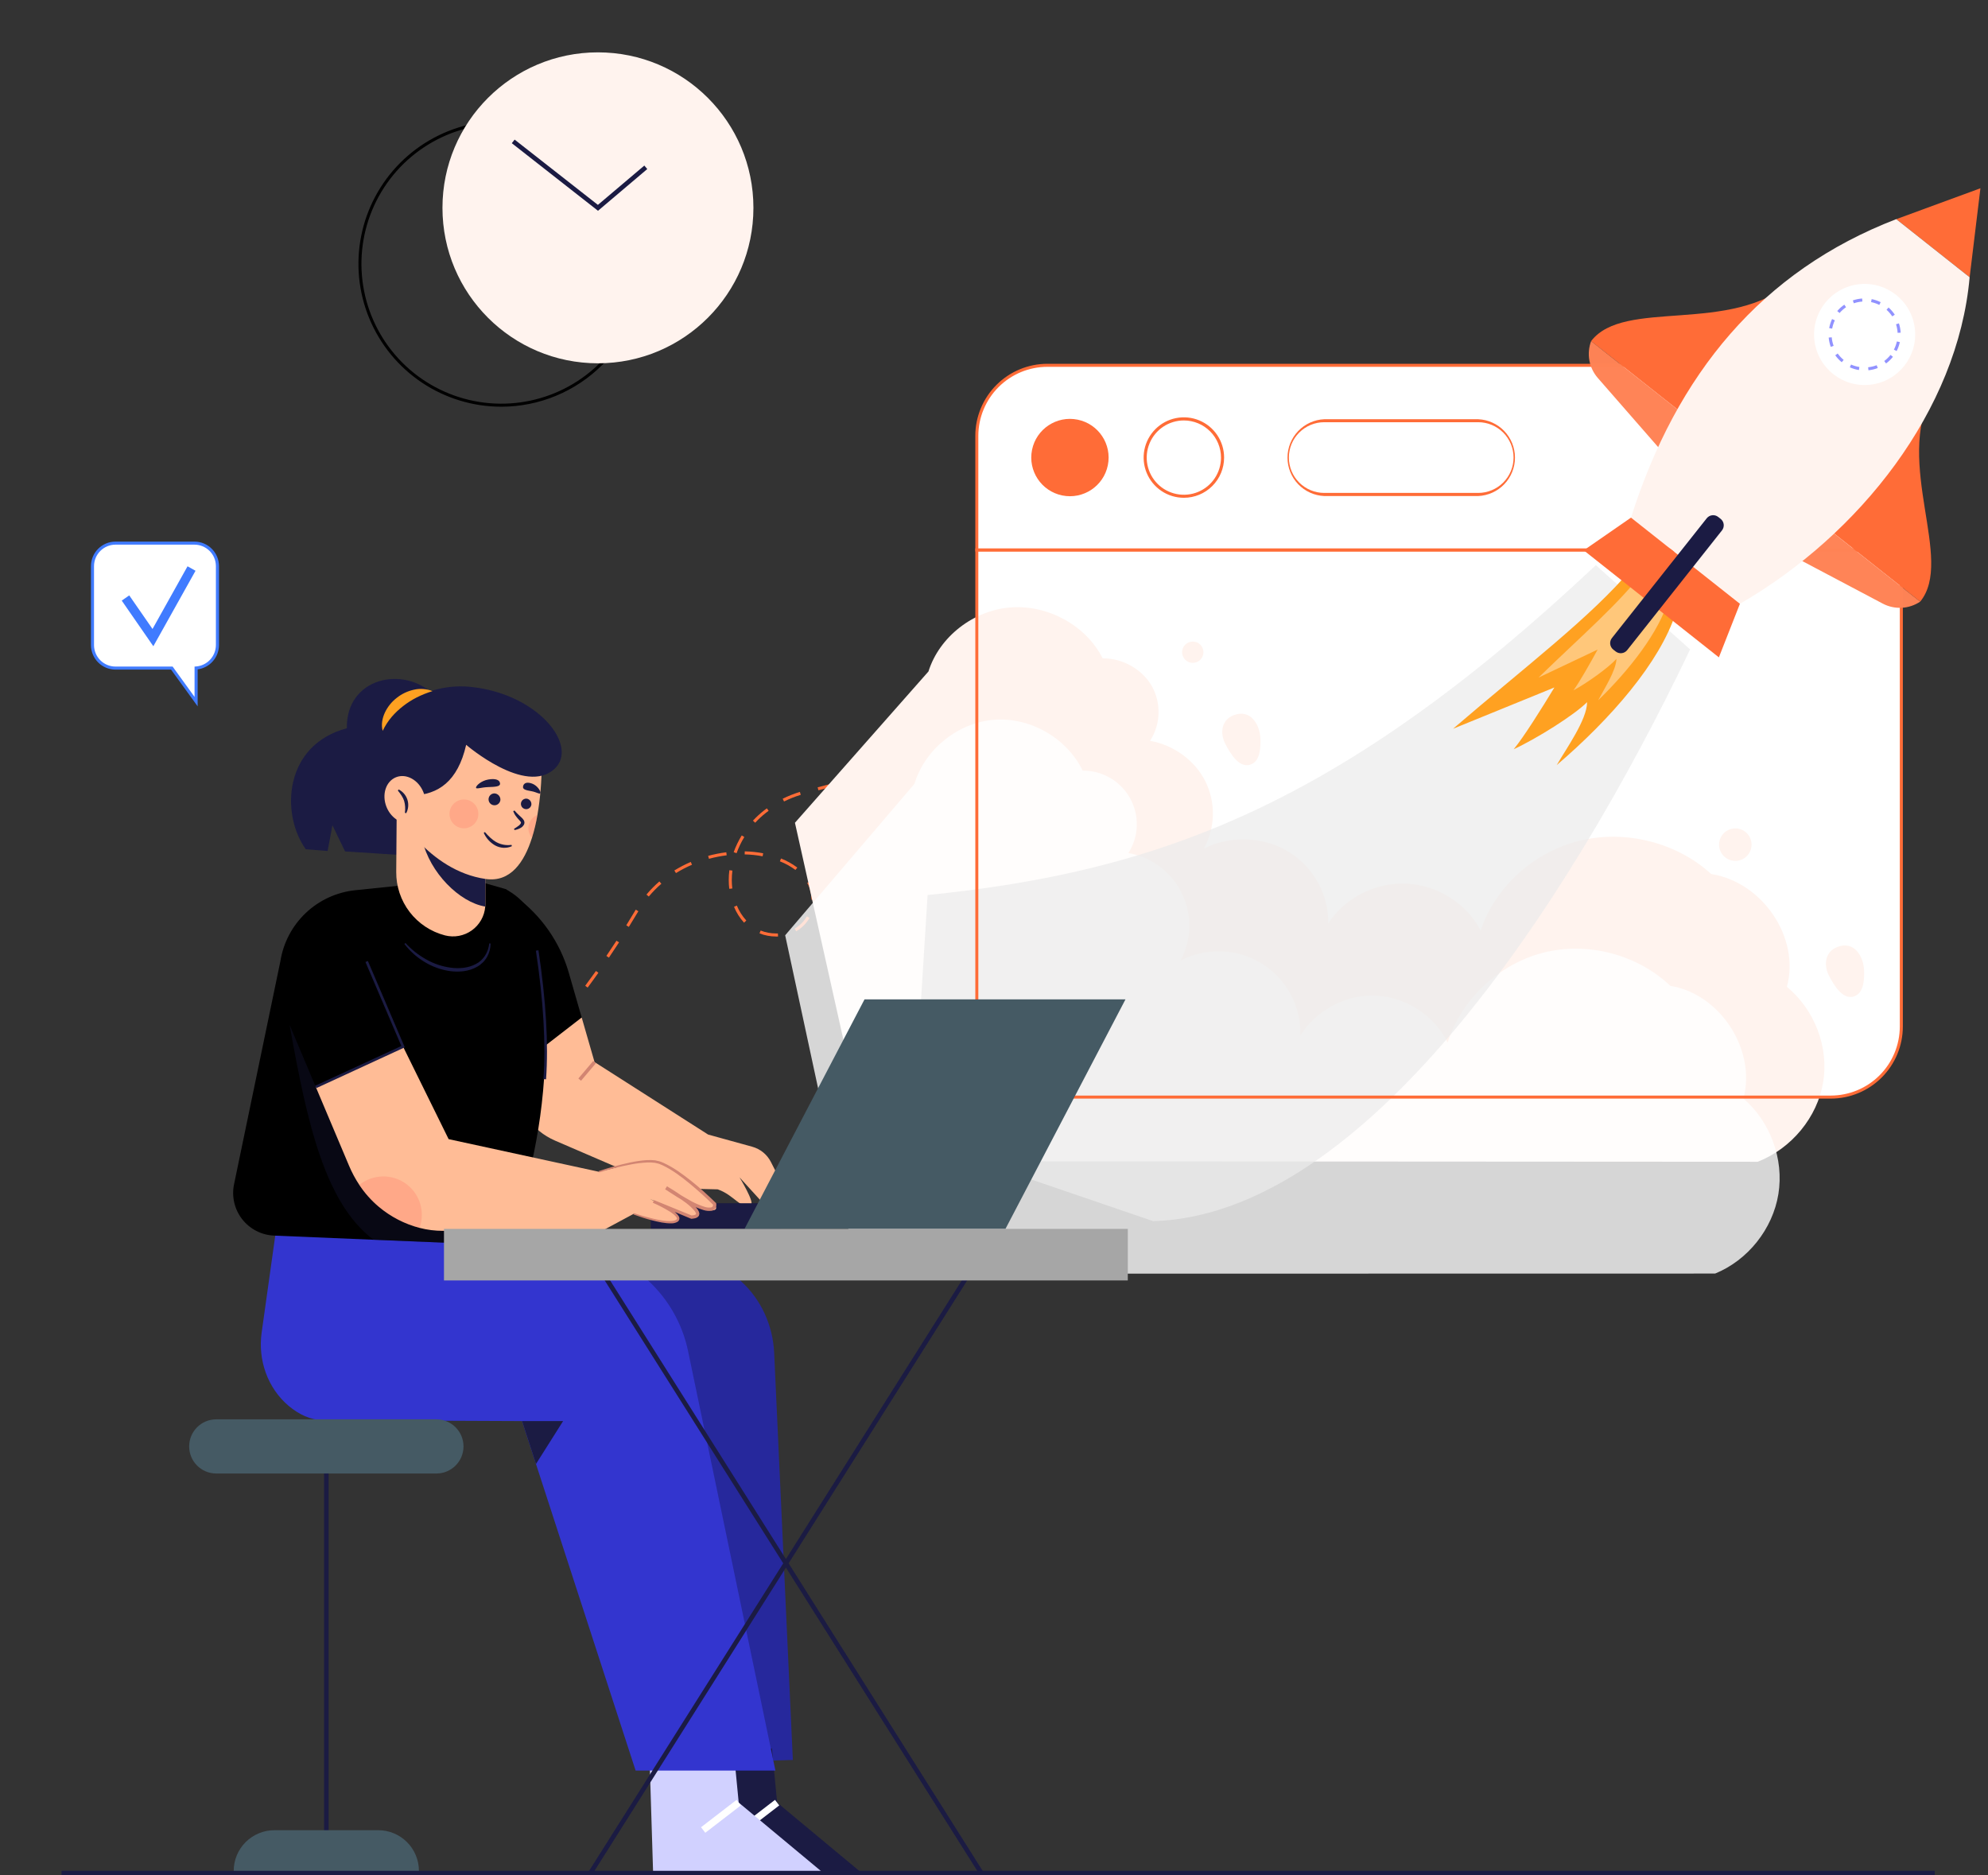 <svg width="212" height="200" viewBox="0 0 212 200" fill="none" xmlns="http://www.w3.org/2000/svg">
<rect x="0" y="0" width="212" height="200" fill="#333333" stroke="none"/>
<g clip-path="url(#clip0_1060_26046)">
<path d="M52.181 116.874L51.957 116.639L53.362 115.293L53.587 115.527L52.181 116.874ZM54.999 114.173L54.77 113.942C55.23 113.491 55.688 113.025 56.138 112.557L56.372 112.784C55.921 113.252 55.46 113.72 54.999 114.173ZM57.708 111.357L57.467 111.139C57.897 110.666 58.332 110.176 58.758 109.683L59.004 109.895C58.576 110.387 58.141 110.879 57.708 111.357ZM60.262 108.4L60.011 108.194C60.417 107.7 60.827 107.188 61.227 106.674L61.487 106.874C61.08 107.388 60.669 107.902 60.262 108.397V108.4ZM62.668 105.321L62.408 105.126C62.788 104.614 63.173 104.086 63.552 103.551L63.812 103.74C63.437 104.272 63.051 104.803 62.668 105.318V105.321ZM64.934 102.126L64.665 101.944C65.029 101.407 65.387 100.866 65.74 100.322L66.013 100.499C65.657 101.048 65.297 101.591 64.934 102.126ZM82.746 99.873C82.146 99.873 81.552 99.76 80.995 99.539L81.114 99.237C81.634 99.443 82.187 99.548 82.746 99.548C82.826 99.54 82.886 99.548 82.956 99.548L82.972 99.873C82.889 99.877 82.799 99.872 82.738 99.878L82.746 99.873ZM84.904 99.318L84.742 99.036C85.283 98.722 85.732 98.271 86.042 97.727L86.324 97.889C85.984 98.485 85.491 98.98 84.896 99.323L84.904 99.318ZM67.062 98.849L66.787 98.677C67.128 98.126 67.465 97.571 67.797 97.013L68.076 97.179C67.738 97.742 67.398 98.3 67.054 98.854L67.062 98.849ZM79.347 98.396C78.894 97.9 78.531 97.328 78.277 96.706L78.576 96.576C78.817 97.161 79.158 97.699 79.585 98.166L79.347 98.396ZM86.858 95.952L86.533 95.944V95.858C86.536 95.383 86.438 94.912 86.246 94.478C86.198 94.37 86.143 94.263 86.085 94.16L86.368 94C86.43 94.112 86.489 94.227 86.542 94.344C86.753 94.821 86.861 95.337 86.858 95.858V95.952ZM69.188 95.611L68.938 95.402C69.36 94.899 69.821 94.43 70.316 94L70.528 94.246C70.043 94.666 69.592 95.125 69.18 95.617L69.188 95.611ZM77.769 94.786C77.732 94.473 77.713 94.159 77.713 93.844C77.713 93.497 77.735 93.149 77.779 92.804L78.102 92.845C78.06 93.178 78.039 93.513 78.038 93.848C78.038 94.15 78.056 94.451 78.093 94.751L77.769 94.786ZM72.085 93.109L71.914 92.832C72.475 92.486 73.059 92.182 73.664 91.921L73.794 92.221C73.203 92.474 72.632 92.771 72.085 93.109ZM84.826 92.773C84.316 92.395 83.758 92.086 83.167 91.855L83.288 91.554C83.907 91.797 84.492 92.123 85.025 92.521L84.826 92.773ZM75.603 91.586L75.517 91.273C76.152 91.1 76.799 90.973 77.452 90.891L77.492 91.213C76.855 91.293 76.224 91.418 75.604 91.586H75.603ZM81.323 91.317C80.693 91.198 80.054 91.131 79.412 91.117L79.42 90.792C80.079 90.807 80.736 90.875 81.385 90.997L81.323 91.317ZM78.545 90.988L78.24 90.879C78.465 90.256 78.752 89.658 79.098 89.094L79.374 89.264C79.041 89.809 78.764 90.387 78.548 90.988H78.545ZM80.533 87.738L80.294 87.517C80.389 87.415 80.486 87.315 80.585 87.216C80.956 86.85 81.354 86.512 81.775 86.205L81.967 86.465C81.559 86.762 81.173 87.09 80.814 87.445C80.72 87.543 80.626 87.64 80.535 87.738H80.533ZM83.609 85.472L83.465 85.18C84.055 84.888 84.669 84.644 85.299 84.452L85.394 84.763C84.782 84.95 84.185 85.187 83.612 85.472H83.609ZM87.275 84.278L87.195 83.963C87.831 83.801 88.463 83.629 89.074 83.456L89.162 83.77C88.551 83.944 87.916 84.114 87.278 84.278H87.275ZM91.035 83.209L90.938 82.9C91.565 82.702 92.186 82.495 92.784 82.287L92.891 82.594C92.293 82.804 91.669 83.014 91.038 83.209H91.035ZM94.727 81.918L94.61 81.615C95.218 81.379 95.823 81.132 96.408 80.879L96.538 81.177C95.95 81.432 95.342 81.68 94.729 81.918H94.727ZM98.318 80.367L98.177 80.075L99.931 79.223L100.073 79.516L98.318 80.367ZM101.828 78.663L101.686 78.37L103.44 77.517L103.582 77.81L101.828 78.663ZM105.338 76.957L105.197 76.664L106.951 75.811L107.092 76.104L105.338 76.957ZM108.849 75.251L108.707 74.96L110.461 74.107L110.603 74.399L108.849 75.251ZM112.359 73.547L112.217 73.254L113.971 72.401L114.113 72.694L112.359 73.547Z" fill="#FF6C37"/>
<path d="M104.17 109.477C104.17 111.472 104.963 113.385 106.373 114.795C107.784 116.206 109.697 116.998 111.691 116.999H195.235C197.229 116.998 199.142 116.206 200.553 114.795C201.963 113.385 202.756 111.472 202.756 109.477V58.642H104.17V109.477Z" fill="white"/>
<path d="M99.011 71.608C100.168 67.913 103.809 65.072 107.794 64.777C111.779 64.482 115.842 66.727 117.585 70.208C119.706 70.188 121.794 71.364 122.823 73.155C123.328 74.055 123.578 75.075 123.546 76.106C123.514 77.137 123.201 78.14 122.641 79.006C125.165 79.444 127.431 81.104 128.548 83.337C129.097 84.454 129.37 85.687 129.342 86.931C129.314 88.176 128.988 89.396 128.389 90.488C131.168 89.076 134.721 89.203 137.386 90.813C140.052 92.422 141.731 95.453 141.638 98.484C143.368 95.769 146.686 94.077 149.985 94.228C153.283 94.379 156.427 96.364 157.895 99.225C159.443 94.591 163.571 90.85 168.457 89.656C173.343 88.461 178.823 89.849 182.479 93.209C187.979 94.07 191.986 100.04 190.553 105.236C193.524 107.695 195.043 111.692 194.421 115.418C193.8 119.144 191.062 122.472 187.445 123.896L92.834 123.839L84.773 87.743L99.011 71.608Z" fill="#FFF3EE"/>
<g opacity="0.8">
<path d="M97.511 83.595C98.626 79.9 102.151 77.061 106.001 76.758C109.85 76.455 113.776 78.708 115.457 82.181C116.486 82.171 117.499 82.44 118.389 82.958C119.279 83.477 120.012 84.226 120.512 85.126C121.011 86.026 121.258 87.045 121.227 88.074C121.196 89.103 120.888 90.105 120.335 90.974C121.56 91.192 122.715 91.698 123.707 92.45C124.698 93.202 125.497 94.178 126.038 95.299C126.579 96.42 126.847 97.652 126.819 98.896C126.791 100.14 126.469 101.36 125.879 102.455C127.229 101.744 128.742 101.399 130.267 101.455C131.792 101.511 133.276 101.966 134.57 102.774C135.864 103.582 136.924 104.716 137.644 106.062C138.364 107.407 138.718 108.918 138.672 110.443C140.347 107.727 143.553 106.033 146.733 106.181C149.913 106.33 152.957 108.312 154.371 111.171C155.872 106.536 159.863 102.793 164.584 101.595C169.305 100.396 174.595 101.779 178.129 105.136C183.441 105.992 187.308 111.959 185.921 117.157C188.787 119.613 190.251 123.609 189.648 127.335C189.045 131.061 186.398 134.392 182.902 135.818L91.495 135.833L83.731 99.743L97.511 83.595Z" fill="white"/>
</g>
<path opacity="0.7" d="M170.18 60.273C142.798 86.024 123.375 92.968 98.918 95.45L97.293 121.453L122.971 130.229C145.398 129.579 166.933 97.112 180.234 69.259L170.18 60.273Z" fill="#EBEBEB"/>
<path d="M174.038 60.609C169.586 65.876 162.872 70.914 154.953 77.719L165.759 73.315C164.434 75.51 162.508 78.583 161.423 79.9C163.912 78.751 167.923 76.222 169.247 74.882C169.247 76.753 166.992 79.882 166.01 81.592C171.773 76.659 177.017 70.637 178.709 65.348L174.038 60.609Z" fill="#FFA121"/>
<path opacity="0.4" d="M175.3 60.875C172.666 64.366 168.725 67.731 164.066 72.263L170.372 69.273C169.582 70.723 168.432 72.752 167.791 73.624C169.246 72.844 171.594 71.154 172.377 70.261C172.357 71.484 171.02 73.556 170.427 74.682C173.816 71.396 176.916 67.401 177.952 63.925L175.294 60.874" fill="white"/>
<path d="M134.41 78.764C134.446 79.579 134.41 80.954 133.597 81.424C132.239 82.204 131.172 80.301 130.673 79.344C130.078 78.198 130.23 76.776 131.575 76.266C133.351 75.59 134.345 77.246 134.41 78.764Z" fill="#FFF3EE"/>
<path d="M198.784 103.481C198.819 104.295 198.784 105.669 197.97 106.141C196.612 106.921 195.545 105.018 195.046 104.061C194.451 102.916 194.604 101.495 195.948 100.984C197.724 100.306 198.718 101.963 198.784 103.481Z" fill="#FFF3EE"/>
<path d="M127.196 70.694C127.825 70.694 128.334 70.185 128.334 69.556C128.334 68.928 127.825 68.419 127.196 68.419C126.568 68.419 126.059 68.928 126.059 69.556C126.059 70.185 126.568 70.694 127.196 70.694Z" fill="#FFF3EE"/>
<path d="M185.825 91.627C186.681 91.202 187.031 90.162 186.605 89.306C186.179 88.449 185.14 88.1 184.283 88.526C183.427 88.952 183.078 89.991 183.503 90.847C183.929 91.704 184.968 92.053 185.825 91.627Z" fill="#FFF3EE"/>
<path d="M195.235 117.161H111.693C109.656 117.159 107.703 116.349 106.262 114.908C104.821 113.468 104.011 111.515 104.008 109.477V58.484H202.919V109.477C202.917 111.515 202.106 113.468 200.666 114.908C199.225 116.348 197.272 117.159 195.235 117.161ZM104.329 58.809V109.477C104.331 111.429 105.108 113.299 106.487 114.679C107.867 116.058 109.738 116.834 111.689 116.836H195.235C197.186 116.834 199.057 116.058 200.436 114.679C201.816 113.299 202.592 111.428 202.594 109.477V58.809H104.329Z" fill="#FF6C37"/>
<path d="M195.235 38.954H111.691C110.703 38.954 109.725 39.148 108.812 39.527C107.899 39.905 107.07 40.459 106.371 41.158C105.673 41.857 105.119 42.687 104.741 43.6C104.363 44.513 104.169 45.492 104.17 46.48V58.652H202.756V46.48C202.757 45.492 202.563 44.513 202.185 43.6C201.808 42.687 201.254 41.857 200.555 41.158C199.857 40.459 199.027 39.904 198.114 39.526C197.201 39.148 196.223 38.953 195.235 38.954Z" fill="white"/>
<path d="M202.919 58.809H104.008V46.48C104.01 44.443 104.821 42.49 106.261 41.049C107.702 39.609 109.656 38.798 111.693 38.796H195.235C197.272 38.798 199.226 39.609 200.666 41.049C202.107 42.49 202.917 44.443 202.919 46.48V58.809ZM104.329 58.484H202.594V46.48C202.592 44.529 201.816 42.659 200.436 41.279C199.057 39.899 197.186 39.123 195.235 39.121H111.693C109.741 39.122 107.869 39.898 106.489 41.278C105.108 42.657 104.331 44.528 104.329 46.48V58.484Z" fill="#FF6C37"/>
<path d="M118.14 49.616C118.593 47.383 117.15 45.207 114.918 44.754C112.686 44.301 110.509 45.743 110.056 47.975C109.603 50.208 111.046 52.384 113.278 52.837C115.51 53.29 117.687 51.848 118.14 49.616Z" fill="#FF6C37"/>
<path d="M129.164 51.718C130.775 50.107 130.775 47.496 129.164 45.885C127.554 44.275 124.943 44.275 123.332 45.885C121.722 47.496 121.722 50.107 123.332 51.718C124.943 53.328 127.554 53.328 129.164 51.718Z" fill="white"/>
<path d="M126.248 53.086C125.399 53.086 124.569 52.835 123.864 52.363C123.158 51.892 122.608 51.222 122.284 50.438C121.959 49.654 121.874 48.791 122.039 47.959C122.205 47.126 122.614 46.362 123.214 45.762C123.814 45.162 124.578 44.753 125.41 44.588C126.243 44.422 127.105 44.507 127.889 44.832C128.673 45.157 129.343 45.706 129.815 46.412C130.286 47.118 130.538 47.947 130.538 48.796C130.538 49.934 130.086 51.025 129.281 51.83C128.477 52.634 127.385 53.086 126.248 53.086ZM126.248 44.839C125.464 44.839 124.698 45.071 124.046 45.506C123.395 45.941 122.887 46.56 122.587 47.284C122.287 48.008 122.208 48.804 122.361 49.573C122.513 50.342 122.891 51.047 123.445 51.602C123.998 52.156 124.704 52.533 125.473 52.686C126.241 52.839 127.038 52.761 127.762 52.461C128.486 52.161 129.105 51.654 129.54 51.002C129.975 50.35 130.208 49.584 130.208 48.801C130.206 47.751 129.789 46.744 129.046 46.002C128.304 45.259 127.298 44.841 126.248 44.839Z" fill="#FF6C37"/>
<path d="M157.638 44.865H141.219C139.045 44.865 137.283 46.627 137.283 48.801V48.802C137.283 50.976 139.045 52.738 141.219 52.738H157.638C159.812 52.738 161.574 50.976 161.574 48.802V48.801C161.574 46.627 159.812 44.865 157.638 44.865Z" fill="white"/>
<path d="M157.635 52.899H141.219C140.164 52.853 139.167 52.401 138.437 51.638C137.707 50.875 137.299 49.86 137.299 48.803C137.299 47.747 137.707 46.732 138.437 45.969C139.167 45.206 140.164 44.754 141.219 44.708H157.635C158.69 44.754 159.687 45.206 160.417 45.969C161.148 46.732 161.556 47.747 161.556 48.803C161.556 49.86 161.148 50.875 160.417 51.638C159.687 52.401 158.69 52.853 157.635 52.899ZM141.215 45.026C140.216 45.026 139.256 45.424 138.549 46.131C137.842 46.838 137.445 47.797 137.445 48.797C137.445 49.797 137.842 50.756 138.549 51.463C139.256 52.17 140.216 52.567 141.215 52.567H157.635C158.635 52.567 159.594 52.17 160.301 51.463C161.008 50.756 161.405 49.797 161.405 48.797C161.405 47.797 161.008 46.838 160.301 46.131C159.594 45.424 158.635 45.026 157.635 45.026H141.215Z" fill="#FF6C37"/>
<path d="M191.146 29.983C184.562 35.746 173.204 31.774 169.678 36.376L179.76 44.36L191.146 29.983Z" fill="#FF6C37"/>
<path d="M169.678 36.376C169.431 37.035 169.367 37.748 169.492 38.441C169.618 39.133 169.928 39.779 170.391 40.31L177.542 48.501L179.767 44.366L169.678 36.376Z" fill="#FF8356" fill-opacity="0.99"/>
<path d="M206.07 41.8C201.969 49.529 208.437 59.672 204.769 64.162L194.689 56.177L206.07 41.8Z" fill="#FF6C37"/>
<path d="M204.766 64.162C204.181 64.554 203.501 64.78 202.798 64.817C202.095 64.853 201.395 64.699 200.773 64.37L191.17 59.292L194.68 56.178L204.766 64.162Z" fill="#FF8356" fill-opacity="0.99"/>
<path d="M211.192 20.077L202.215 23.373L210.042 29.57L211.192 20.077Z" fill="#FF6C37"/>
<path d="M210.041 29.569C208.786 43.775 198.291 57.028 185.543 64.391L173.928 55.202C178.802 39.86 187.88 28.892 202.214 23.371L210.041 29.569Z" fill="#FFF3EE"/>
<path d="M173.928 55.202L168.889 58.691L183.301 70.104L185.544 64.391L173.928 55.202Z" fill="#FF6C37"/>
<path d="M199.481 41.023C202.437 40.672 204.55 37.99 204.198 35.033C203.847 32.076 201.164 29.964 198.208 30.316C195.251 30.667 193.139 33.349 193.49 36.306C193.842 39.263 196.524 41.375 199.481 41.023Z" fill="white"/>
<path d="M199.251 39.489L199.218 39.166C199.529 39.133 199.835 39.06 200.128 38.947L200.245 39.25C199.926 39.373 199.592 39.453 199.251 39.489ZM198.237 39.463C197.902 39.41 197.574 39.312 197.265 39.172L197.395 38.876C197.678 39.002 197.977 39.09 198.284 39.136L198.237 39.463ZM201.128 38.76L200.935 38.5C201.185 38.314 201.41 38.095 201.602 37.85L201.862 38.051C201.65 38.32 201.403 38.558 201.128 38.76ZM196.403 38.63C196.14 38.415 195.907 38.166 195.711 37.889L195.971 37.7C196.151 37.954 196.365 38.182 196.606 38.379L196.403 38.63ZM202.254 37.438L201.966 37.287C202.11 37.011 202.216 36.717 202.282 36.413L202.599 36.483C202.527 36.817 202.411 37.14 202.254 37.443V37.438ZM195.233 36.99C195.116 36.671 195.041 36.338 195.012 36L195.335 35.971C195.362 36.282 195.43 36.588 195.537 36.881L195.233 36.99ZM202.36 35.493C202.344 35.183 202.288 34.877 202.192 34.583L202.501 34.482C202.606 34.805 202.668 35.141 202.685 35.48L202.36 35.493ZM195.384 35.048L195.064 34.991C195.123 34.656 195.227 34.331 195.373 34.023L195.667 34.163C195.533 34.444 195.437 34.742 195.381 35.048H195.384ZM201.788 33.739C201.617 33.479 201.413 33.243 201.18 33.037L201.395 32.794C201.65 33.019 201.873 33.277 202.06 33.561L201.788 33.739ZM196.17 33.381L195.923 33.171C196.144 32.912 196.398 32.684 196.679 32.492L196.862 32.761C196.605 32.937 196.372 33.146 196.17 33.383V33.381ZM200.41 32.517C200.132 32.378 199.836 32.277 199.531 32.216L199.593 31.898C199.927 31.964 200.25 32.074 200.554 32.225L200.41 32.517ZM197.691 32.344L197.586 32.037C197.907 31.925 198.241 31.857 198.579 31.834L198.603 32.158C198.292 32.18 197.986 32.243 197.691 32.345V32.344Z" fill="#9192FF"/>
<path d="M183.489 55.334L183.233 55.132C182.854 54.832 182.304 54.895 182.004 55.274L171.895 68.043C171.595 68.421 171.659 68.972 172.038 69.272L172.293 69.474C172.672 69.774 173.223 69.71 173.523 69.332L183.632 56.563C183.932 56.184 183.868 55.634 183.489 55.334Z" fill="#1B1B43"/>
<path d="M60.66 103.75C59.72 100.489 57.728 97.63 54.996 95.618L53.898 94.809L54.831 114.088L62.033 108.517L60.66 103.75Z" fill="black"/>
<path d="M83.806 127.046L82.206 123.913C82.006 123.52 81.726 123.173 81.384 122.895C81.043 122.616 80.647 122.411 80.222 122.294L75.514 120.994L63.402 113.261L62.033 108.514L54.83 114.088L54.895 115.441C54.959 116.772 55.395 118.058 56.154 119.153C56.912 120.249 57.962 121.109 59.186 121.638L70.947 126.708L76.537 126.838C78.339 127.458 78.961 129.012 80.078 128.453C80.495 128.245 78.867 125.564 78.867 125.564L81.575 128.536L83.806 127.046Z" fill="#FFBC96"/>
<path d="M63.259 113.15L61.676 115.014L61.96 115.256L63.543 113.392L63.259 113.15Z" fill="#D28572"/>
<path d="M62.74 134.852L71.553 134.072C77.289 133.566 82.279 138.198 82.558 144.289L84.549 187.689L72.394 188.066L62.74 134.852Z" fill="#26289C"/>
<path d="M73.373 187.64L73.746 199.627H91.758L82.876 192.236L82.317 186.459L73.373 187.64Z" fill="#1B1B43"/>
<path d="M82.645 191.946L78.856 194.865L79.31 195.455L83.099 192.536L82.645 191.946Z" fill="white"/>
<path d="M69.273 187.64L69.645 199.627H87.659L78.776 192.236L78.217 186.459L69.273 187.64Z" fill="#D1D1FF"/>
<path d="M78.547 191.946L74.758 194.865L75.213 195.456L79.002 192.537L78.547 191.946Z" fill="white"/>
<path d="M82.689 188.819H67.781L57.157 156.127L55.669 151.55L34.426 151.457C33.114 151.438 31.858 150.831 30.786 149.933C28.53 148.028 27.49 145.031 27.903 142.11L29.768 128.816L61.326 132.919C64.246 133.298 66.975 134.577 69.134 136.578C71.294 138.58 72.776 141.204 73.376 144.086L82.689 188.819Z" fill="#3335CF"/>
<path d="M60.049 151.55L57.157 156.128L55.67 151.55H60.049Z" fill="#1B1B43"/>
<path d="M56.146 126.409C55.993 127.024 55.833 127.639 55.669 128.258L54.551 132.823L39.83 132.212L29.231 131.77C28.57 131.743 27.923 131.573 27.335 131.271C26.747 130.969 26.231 130.542 25.825 130.021C25.418 129.499 25.13 128.895 24.981 128.251C24.832 127.607 24.824 126.938 24.96 126.291L29.9 102.51C30.21 100.543 31.162 98.734 32.607 97.364C34.053 95.994 35.91 95.14 37.891 94.935L49.982 93.691L53.895 94.809C57.714 96.858 57.718 100.574 57.901 103.008C58.706 113.659 57.718 120.11 56.146 126.409Z" fill="black"/>
<path opacity="0.3" d="M46.166 125.649C46.014 126.264 55.834 127.639 55.67 128.258L54.552 132.823L39.83 132.212C34.688 128.332 32.761 119.89 30.887 109.314L46.166 125.649Z" fill="#1B1B43"/>
<path d="M43.239 100.566C43.875 101.261 44.618 101.849 45.439 102.31C46.251 102.771 47.143 103.073 48.068 103.198C48.978 103.316 49.942 103.239 50.742 102.808C51.562 102.401 52.082 101.541 52.173 100.612L52.318 100.621C52.314 101.117 52.187 101.604 51.948 102.039C51.698 102.478 51.335 102.842 50.896 103.092C50.021 103.598 48.981 103.69 48.015 103.567C47.044 103.431 46.112 103.097 45.275 102.587C44.443 102.086 43.713 101.434 43.121 100.664L43.239 100.566Z" fill="#1B1B43"/>
<path d="M58.231 115.099L57.953 115.08C58.22 111.33 57.953 106.721 57.147 101.383L57.422 101.341C58.228 106.7 58.5 111.329 58.231 115.099Z" fill="#1B1B43"/>
<path d="M83.248 128.32H69.397V131.053H83.248V128.32Z" fill="#1B1B43"/>
<path d="M107.223 131.053H79.397L92.192 106.579H120.02L107.223 131.053Z" fill="#455A64"/>
<path d="M46.305 74.125C43.044 70.91 36.895 72.261 36.988 77.665C30.279 79.435 29.906 86.796 32.608 90.569L34.938 90.755L35.45 88.007L36.801 90.802L43.324 91.222L46.305 74.125Z" fill="#1B1B43"/>
<path d="M51.757 86.144V96.415C51.757 96.508 51.757 96.598 51.745 96.688C51.706 97.189 51.557 97.675 51.31 98.112C51.062 98.55 50.722 98.928 50.314 99.22C49.905 99.512 49.437 99.711 48.943 99.804C48.45 99.896 47.941 99.879 47.455 99.755C45.957 99.369 44.632 98.492 43.689 97.266C42.747 96.039 42.242 94.533 42.254 92.986L42.306 86.148L51.757 86.144Z" fill="#FFBC96"/>
<path d="M51.757 90.582V96.406C51.757 96.499 51.757 96.589 51.745 96.679C48.999 96.233 45.823 93.054 45.043 89.592L51.757 90.582Z" fill="#1B1B43"/>
<path d="M57.313 86.904C57.174 87.731 56.979 88.548 56.728 89.349C55.908 91.949 54.436 94.115 51.801 93.739C45.607 92.852 42.16 86.471 42.16 86.471L46.397 81.627L49.241 77.803L57.764 81.485C57.768 83.301 57.617 85.114 57.313 86.904Z" fill="#FFBC96"/>
<path d="M43.991 84.835C46.709 84.747 48.812 83.363 49.712 79.43C49.712 79.43 56.047 84.89 59.152 81.977C61.752 79.532 57.341 73.908 50.038 73.237C47.371 73.006 44.718 73.816 42.636 75.499C39.096 78.336 38.758 84.932 42.065 87.215L43.991 84.835Z" fill="#1B1B43"/>
<path d="M40.809 77.944C40.631 77.301 40.764 76.589 41.051 75.977C41.347 75.361 41.784 74.823 42.327 74.407C42.861 73.988 43.483 73.696 44.147 73.553C44.803 73.401 45.49 73.454 46.115 73.704C45.534 73.883 44.968 74.111 44.425 74.385C43.921 74.643 43.442 74.948 42.995 75.295C42.55 75.637 42.142 76.023 41.775 76.447C41.389 76.902 41.064 77.405 40.809 77.944Z" fill="#FFA121"/>
<path d="M44.135 87.645C45.222 87.21 45.676 85.793 45.151 84.479C44.625 83.166 43.318 82.454 42.231 82.889C41.145 83.324 40.69 84.742 41.216 86.055C41.742 87.368 43.048 88.08 44.135 87.645Z" fill="#FFBC96"/>
<path d="M43.177 86.682C43.241 86.254 43.213 85.818 43.095 85.403C42.965 85.013 42.714 84.662 42.426 84.305L42.517 84.192C42.737 84.304 42.933 84.459 43.093 84.647C43.252 84.836 43.373 85.054 43.448 85.29C43.522 85.526 43.549 85.774 43.527 86.02C43.505 86.266 43.433 86.505 43.318 86.724L43.177 86.682Z" fill="#1B1B43"/>
<path d="M53.363 85.308C53.35 85.43 53.303 85.545 53.226 85.641C53.149 85.736 53.047 85.808 52.93 85.846C52.814 85.884 52.689 85.887 52.57 85.856C52.452 85.825 52.345 85.759 52.263 85.668C52.181 85.577 52.127 85.465 52.108 85.344C52.088 85.222 52.105 85.099 52.154 84.987C52.204 84.875 52.285 84.779 52.388 84.713C52.491 84.646 52.611 84.611 52.733 84.611C52.909 84.62 53.074 84.699 53.192 84.829C53.31 84.96 53.371 85.132 53.363 85.308Z" fill="#1B1B43"/>
<path d="M56.661 85.856C56.636 85.963 56.582 86.059 56.504 86.135C56.426 86.211 56.327 86.263 56.22 86.284C56.113 86.305 56.003 86.294 55.902 86.253C55.801 86.213 55.714 86.144 55.651 86.055C55.588 85.965 55.553 85.86 55.549 85.751C55.545 85.642 55.573 85.535 55.629 85.441C55.685 85.348 55.767 85.273 55.865 85.225C55.963 85.177 56.073 85.159 56.181 85.172C56.335 85.2 56.472 85.287 56.562 85.416C56.652 85.544 56.687 85.702 56.661 85.856Z" fill="#1B1B43"/>
<path d="M53.326 83.559C53.35 83.884 52.83 83.915 52.062 83.939C51.294 83.962 50.762 84.199 50.762 83.992C50.762 83.785 51.323 83.257 52.08 83.13C52.858 82.997 53.294 83.171 53.326 83.559Z" fill="#1B1B43"/>
<path d="M55.777 83.872C55.72 84.194 56.103 84.275 56.67 84.376C57.237 84.476 57.604 84.766 57.632 84.559C57.661 84.352 57.301 83.779 56.754 83.571C56.206 83.363 55.843 83.49 55.777 83.872Z" fill="#1B1B43"/>
<path d="M54.863 86.435C55.01 86.608 55.169 86.772 55.336 86.925L55.587 87.159C55.687 87.245 55.775 87.345 55.847 87.456C55.894 87.53 55.922 87.616 55.927 87.704C55.931 87.795 55.91 87.885 55.865 87.964C55.79 88.087 55.688 88.191 55.565 88.268C55.351 88.397 55.114 88.483 54.867 88.52L54.814 88.39C55.007 88.276 55.192 88.149 55.369 88.011C55.439 87.953 55.498 87.882 55.542 87.801C55.572 87.74 55.563 87.719 55.529 87.647C55.446 87.517 55.235 87.329 55.096 87.141C54.938 86.952 54.814 86.738 54.73 86.506L54.863 86.435Z" fill="#1B1B43"/>
<path d="M51.709 88.735C52.09 89.17 52.489 89.572 52.963 89.827C53.449 90.082 54.004 90.178 54.548 90.101L54.587 90.242C54.304 90.369 53.995 90.428 53.686 90.412C53.37 90.396 53.063 90.307 52.787 90.152C52.255 89.845 51.834 89.376 51.586 88.813L51.709 88.735Z" fill="#1B1B43"/>
<path opacity="0.2" d="M49.474 88.334C50.323 88.334 51.012 87.646 51.012 86.796C51.012 85.947 50.323 85.258 49.474 85.258C48.624 85.258 47.935 85.947 47.935 86.796C47.935 87.646 48.624 88.334 49.474 88.334Z" fill="#FE5B52"/>
<path opacity="0.2" d="M57.313 86.904C57.173 87.731 56.978 88.548 56.728 89.349C56.565 89.164 56.449 88.942 56.389 88.703C56.33 88.464 56.329 88.214 56.386 87.975C56.443 87.735 56.557 87.513 56.719 87.326C56.88 87.14 57.084 86.995 57.313 86.904Z" fill="#FE5B52"/>
<path d="M39.769 105.089L30.887 109.312L33.673 115.917L42.986 111.621L39.769 105.089Z" fill="black"/>
<path d="M72.67 127.991C72.424 127.861 72.269 127.785 72.269 127.785L72.358 127.609C72.358 127.609 72.523 127.689 72.761 127.816L72.67 127.991Z" fill="#C5C5FF"/>
<path d="M76.353 128.909C76.066 129.476 73.867 128.474 72.843 127.971C73.636 128.41 75.004 129.271 74.396 129.748C73.909 130.125 72.827 129.323 69.287 127.855C69.824 128.108 72.988 129.614 72.19 130.184C71.322 130.802 67.595 129.439 67.595 129.439L64.363 131.176H60.643L47.234 131.261C46.395 131.264 45.559 131.159 44.748 130.948C43.145 130.529 41.655 129.757 40.388 128.69C39.592 128.018 38.895 127.236 38.32 126.368C37.886 125.713 37.515 125.02 37.212 124.295L33.676 115.918L42.982 111.617L47.842 121.483L63.868 124.963L68.34 123.845C69.302 123.603 70.662 124.01 71.509 124.528C73.573 125.789 76.621 128.368 76.353 128.909Z" fill="#FFBC96"/>
<path opacity="0.2" d="M44.986 129.56C44.986 130.032 44.904 130.501 44.742 130.945C43.139 130.526 41.65 129.755 40.383 128.687C39.586 128.016 38.89 127.234 38.315 126.365C38.917 125.88 39.644 125.576 40.413 125.487C41.181 125.398 41.958 125.528 42.656 125.862C43.353 126.196 43.942 126.72 44.354 127.374C44.767 128.029 44.985 128.786 44.986 129.56Z" fill="#FE5B52"/>
<path d="M63.846 124.896C64.954 124.522 66.082 124.212 67.226 123.968C67.802 123.842 68.387 123.759 68.975 123.719C69.275 123.701 69.576 123.709 69.874 123.743C70.024 123.773 70.174 123.812 70.323 123.847C70.472 123.882 70.604 123.955 70.744 124.008C71.835 124.502 72.784 125.209 73.703 125.936C74.623 126.663 75.489 127.455 76.331 128.276L76.37 128.314L76.378 128.362C76.413 128.535 76.381 128.715 76.289 128.867C76.237 128.941 76.167 129.002 76.087 129.045C76.016 129.089 75.936 129.117 75.854 129.127C75.573 129.161 75.287 129.133 75.018 129.045C74.517 128.888 74.033 128.684 73.571 128.436C73.114 128.193 72.661 127.94 72.229 127.665C71.797 127.391 71.364 127.109 70.929 126.83L71.126 126.515C71.89 126.961 72.628 127.45 73.337 127.98C73.704 128.248 74.039 128.556 74.337 128.899C74.417 128.998 74.482 129.109 74.53 129.227C74.56 129.299 74.575 129.376 74.575 129.454C74.572 129.549 74.539 129.64 74.48 129.714C74.379 129.823 74.247 129.897 74.101 129.925C73.983 129.951 73.863 129.968 73.742 129.976H73.706L73.666 129.959L69.621 128.268L69.742 127.984C70.382 128.27 71 128.604 71.591 128.982C71.879 129.188 72.182 129.372 72.395 129.731C72.426 129.785 72.444 129.844 72.45 129.906C72.456 129.967 72.448 130.029 72.428 130.087C72.382 130.197 72.296 130.285 72.189 130.334C72.014 130.417 71.824 130.461 71.631 130.464C70.907 130.481 70.225 130.311 69.551 130.145C68.876 129.978 68.214 129.754 67.56 129.519L67.61 129.381C68.26 129.601 68.928 129.794 69.597 129.953C70.267 130.113 70.954 130.251 71.618 130.213C71.935 130.2 72.314 130.061 72.159 129.852C72.013 129.608 71.713 129.4 71.439 129.216C70.856 128.855 70.248 128.538 69.618 128.267L69.741 127.982L73.801 129.641L73.724 129.628C73.822 129.622 73.92 129.608 74.015 129.587C74.086 129.575 74.153 129.543 74.207 129.496C74.263 129.472 74.187 129.272 74.06 129.123C73.782 128.801 73.468 128.511 73.125 128.259C72.426 127.741 71.698 127.264 70.945 126.829L71.141 126.515C71.57 126.789 71.986 127.085 72.421 127.345C72.857 127.605 73.293 127.865 73.737 128.109C74.176 128.347 74.637 128.543 75.113 128.695C75.329 128.768 75.559 128.795 75.786 128.773L75.858 128.761C75.877 128.753 75.896 128.743 75.914 128.733C75.957 128.721 75.97 128.686 75.998 128.665C76.037 128.593 76.051 128.51 76.038 128.43L76.085 128.515C75.261 127.702 74.395 126.921 73.498 126.184C72.601 125.447 71.665 124.746 70.638 124.263L70.248 124.105C70.118 124.073 69.98 124.035 69.845 124.007C69.564 123.972 69.28 123.961 68.997 123.974C68.42 124.003 67.845 124.072 67.278 124.182C66.136 124.399 65.007 124.682 63.898 125.03L63.846 124.896Z" fill="#D28572"/>
<path d="M33.728 116.044L33.611 115.791L42.801 111.551L38.973 102.593L39.231 102.484L43.165 111.692L33.728 116.044Z" fill="#1B1B43"/>
<path d="M35.042 155.278H34.555V197.267H35.042V155.278Z" fill="#1B1B43"/>
<path d="M46.539 151.364H23.061C21.465 151.364 20.172 152.657 20.172 154.252C20.172 155.848 21.465 157.141 23.061 157.141H46.539C48.134 157.141 49.428 155.848 49.428 154.252C49.428 152.657 48.134 151.364 46.539 151.364Z" fill="#455A64"/>
<path d="M29.266 195.18H40.333C41.484 195.18 42.589 195.638 43.403 196.452C44.218 197.267 44.675 198.371 44.675 199.523V200H24.922V199.523C24.922 198.953 25.034 198.388 25.253 197.861C25.471 197.334 25.791 196.855 26.194 196.452C26.598 196.049 27.076 195.729 27.604 195.511C28.131 195.292 28.695 195.18 29.266 195.18Z" fill="#455A64"/>
<path d="M63.207 133.609L62.795 133.87L104.415 199.833L104.827 199.573L63.207 133.609Z" fill="#1B1B43"/>
<path d="M104.416 133.617L62.785 199.573L63.197 199.833L104.829 133.877L104.416 133.617Z" fill="#1B1B43"/>
<path d="M120.268 131.053H47.346V136.553H120.268V131.053Z" fill="#A6A6A6"/>
<path d="M53.46 43.374C50.446 43.373 47.5 42.478 44.994 40.803C42.489 39.128 40.536 36.747 39.383 33.962C38.23 31.178 37.929 28.113 38.518 25.157C39.107 22.201 40.559 19.486 42.69 17.355C44.822 15.225 47.537 13.774 50.494 13.186C53.45 12.598 56.514 12.9 59.298 14.054C62.083 15.208 64.463 17.161 66.137 19.667C67.811 22.174 68.705 25.12 68.705 28.134C68.701 32.175 67.093 36.05 64.235 38.907C61.376 41.765 57.501 43.371 53.46 43.374ZM53.46 13.22C50.51 13.22 47.626 14.094 45.173 15.733C42.72 17.372 40.808 19.701 39.679 22.427C38.55 25.152 38.254 28.151 38.83 31.045C39.405 33.938 40.826 36.596 42.912 38.682C44.998 40.768 47.656 42.188 50.549 42.764C53.442 43.339 56.441 43.044 59.167 41.915C61.892 40.786 64.222 38.874 65.861 36.421C67.499 33.968 68.374 31.084 68.374 28.134C68.369 24.18 66.796 20.389 64.001 17.593C61.205 14.797 57.414 13.224 53.46 13.22Z" fill="black"/>
<path d="M63.764 38.744C72.922 38.744 80.345 31.321 80.345 22.164C80.345 13.006 72.922 5.583 63.764 5.583C54.607 5.583 47.184 13.006 47.184 22.164C47.184 31.321 54.607 38.744 63.764 38.744Z" fill="#FFF3EE"/>
<path d="M63.771 22.478L54.578 15.271L54.88 14.888L63.76 21.849L68.711 17.656L69.025 18.028L63.771 22.478Z" fill="#1B1B43"/>
<path d="M20.736 57.921H12.317C11.666 57.921 11.042 58.18 10.582 58.64C10.122 59.1 9.863 59.724 9.863 60.375V68.794C9.863 69.445 10.122 70.069 10.582 70.529C11.042 70.989 11.666 71.248 12.317 71.248H18.325L20.915 74.823V71.239C21.532 71.194 22.111 70.918 22.533 70.464C22.955 70.011 23.19 69.414 23.19 68.794V60.375C23.19 59.724 22.931 59.1 22.471 58.64C22.011 58.18 21.387 57.921 20.736 57.921Z" fill="white"/>
<path d="M21.077 75.325L18.242 71.41H12.317C11.623 71.41 10.959 71.134 10.468 70.644C9.978 70.153 9.702 69.488 9.701 68.794V60.375C9.702 59.681 9.978 59.016 10.468 58.526C10.959 58.035 11.623 57.76 12.317 57.759H20.737C21.43 57.76 22.095 58.036 22.585 58.526C23.076 59.017 23.352 59.681 23.353 60.375V68.794C23.35 69.428 23.118 70.04 22.7 70.516C22.282 70.992 21.706 71.301 21.077 71.386V75.325ZM12.317 58.084C11.71 58.084 11.127 58.326 10.698 58.755C10.268 59.185 10.027 59.767 10.026 60.375V68.794C10.027 69.402 10.268 69.984 10.698 70.414C11.127 70.844 11.71 71.085 12.317 71.085H18.408L20.748 74.322V71.088L20.899 71.076C21.476 71.033 22.014 70.774 22.408 70.351C22.802 69.928 23.021 69.372 23.024 68.794V60.375C23.023 59.767 22.782 59.185 22.352 58.756C21.923 58.326 21.34 58.085 20.733 58.084H12.317Z" fill="#407BFF"/>
<path d="M16.352 68.918L12.982 64.05L13.783 63.495L16.264 67.077L19.999 60.393L20.851 60.869L16.352 68.918Z" fill="#407BFF"/>
<path d="M206.318 199.512H6.559V200H206.318V199.512Z" fill="#1B1B43"/>
</g>
<defs>
<clipPath id="clip0_1060_26046">
<rect width="211.192" height="200" fill="white"/>
</clipPath>
</defs>
</svg>
